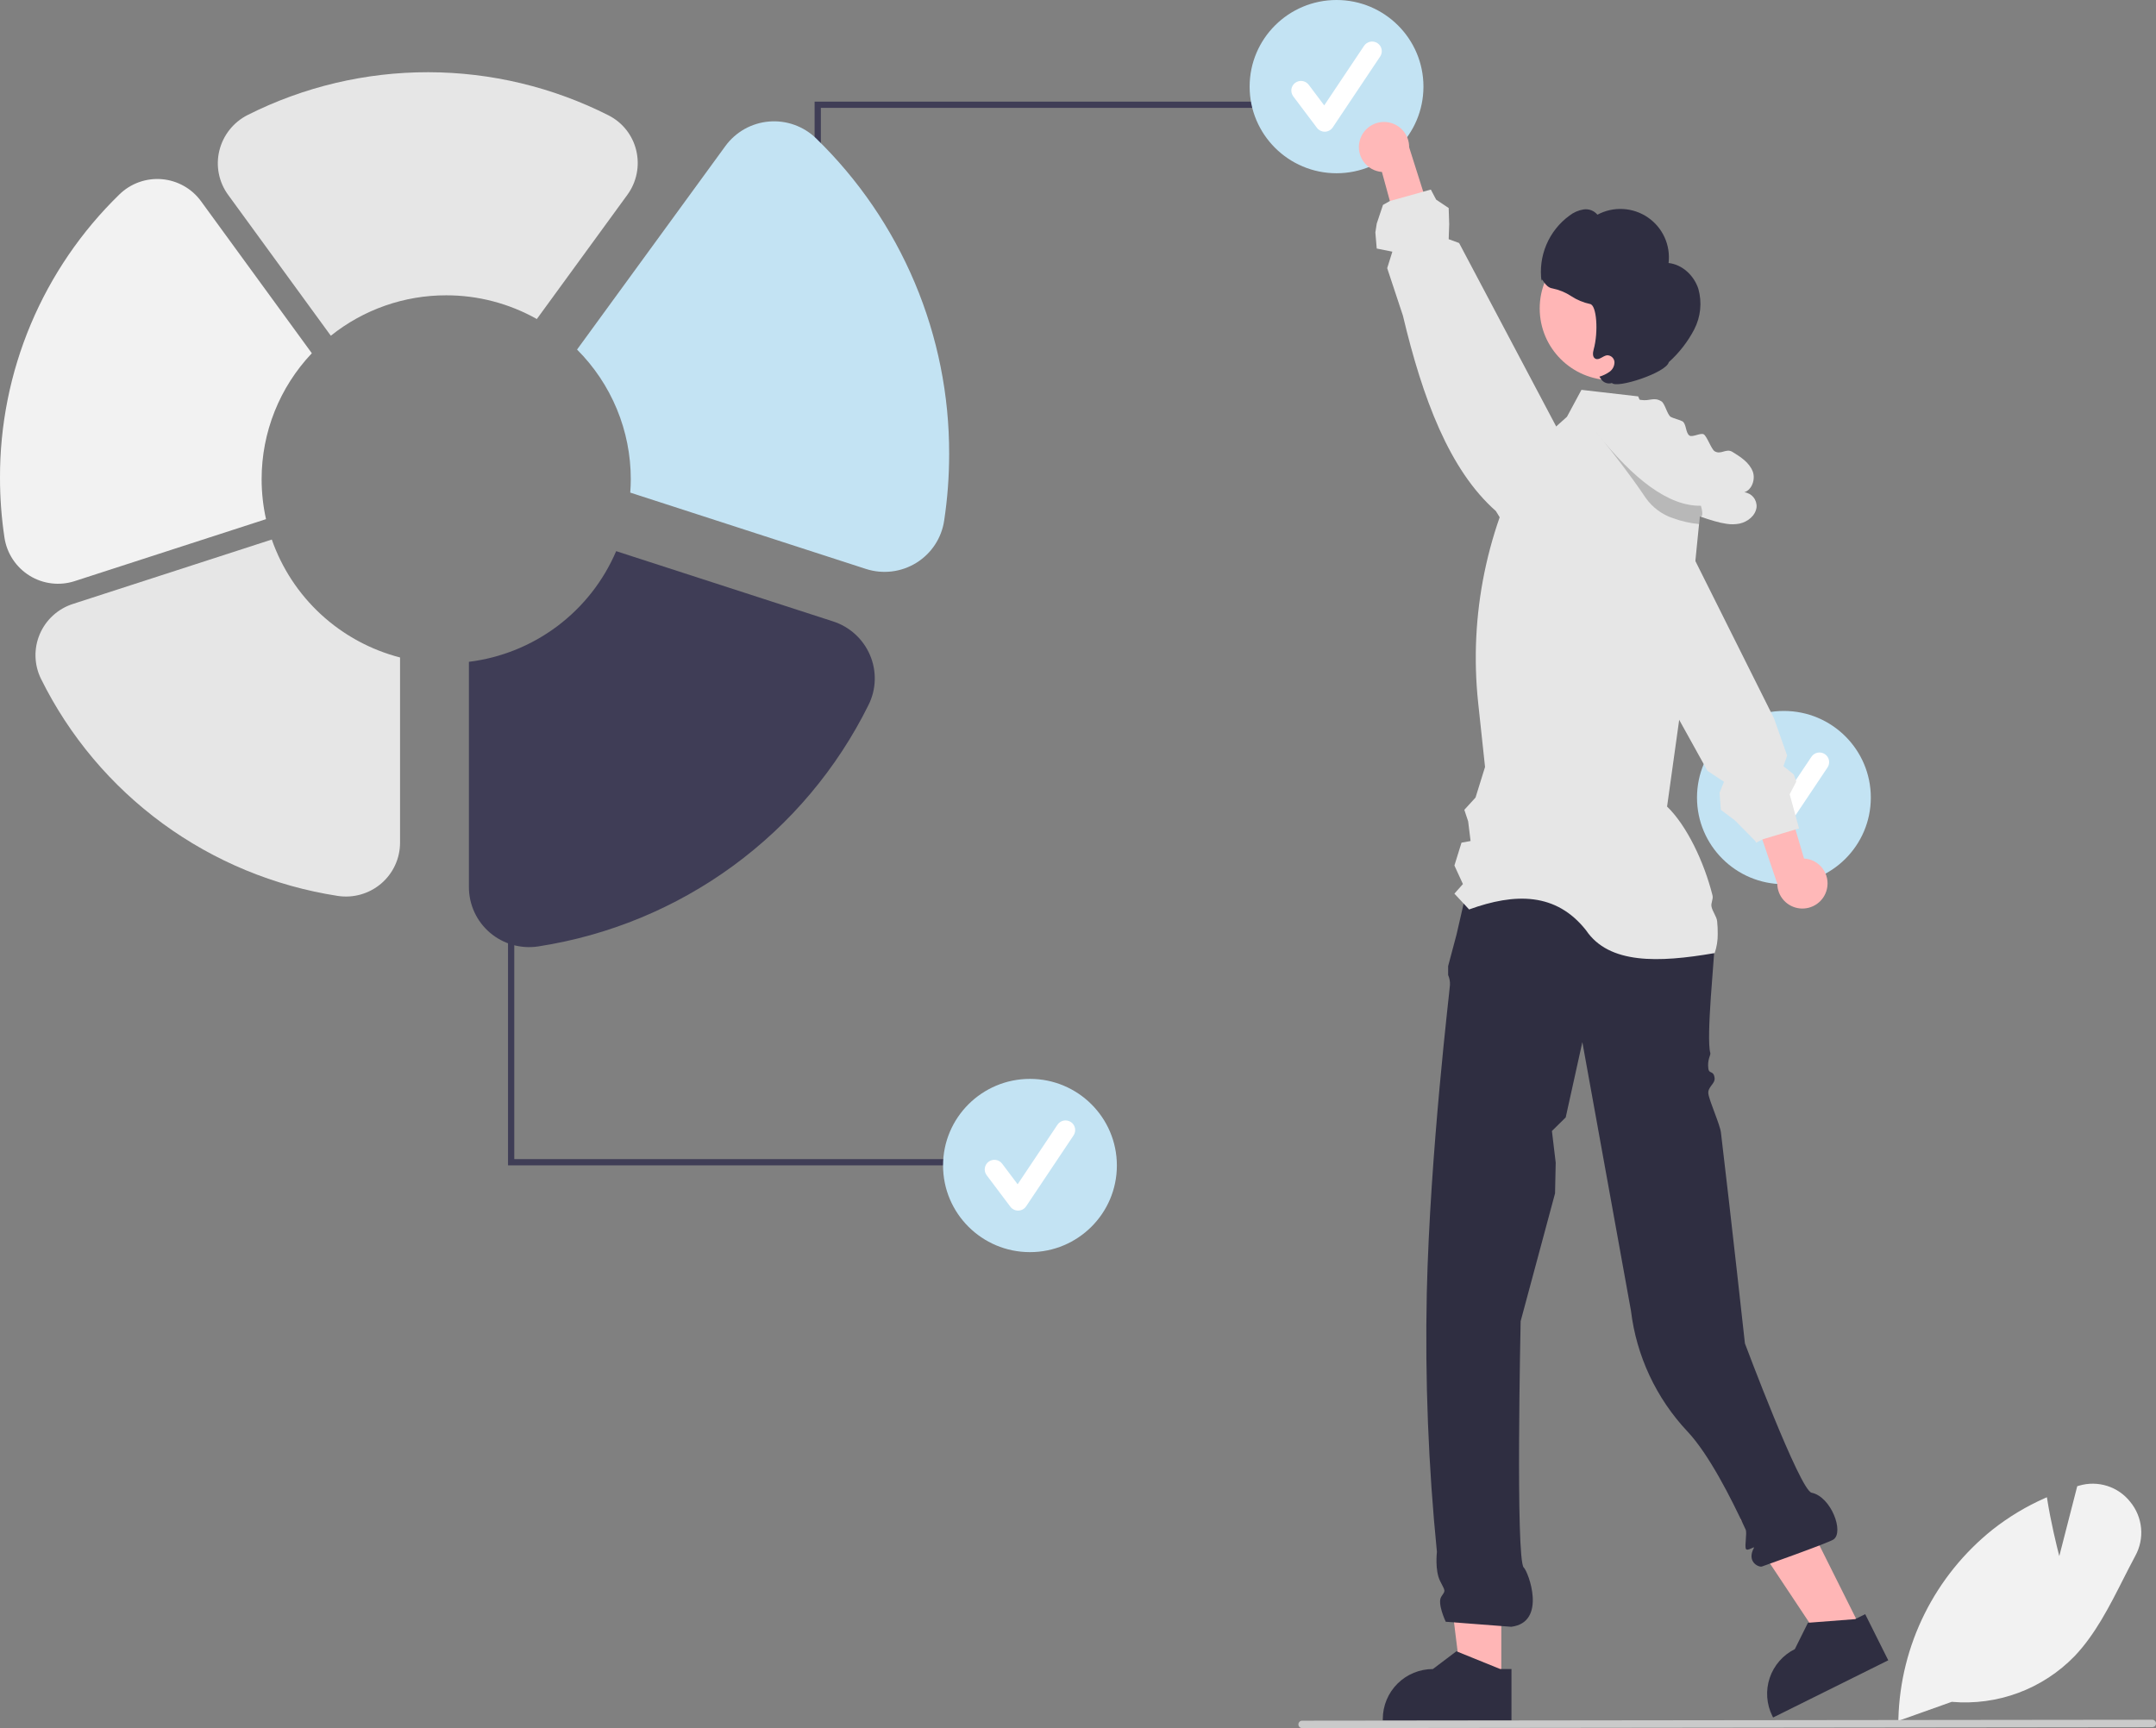 <svg width="242" height="194" viewBox="0 0 242 194" fill="none" xmlns="http://www.w3.org/2000/svg">
<rect x="0" y="0" width="242" height="194" fill="#808080" stroke="none"/>
<g clip-path="url(#clip0_2024_51786)">
<path d="M168.514 188.827L164.034 188.827L161.903 171.604H168.514L168.514 188.827Z" fill="#FFB6B6"/>
<path d="M168.394 187.368L163.611 185.429L163.474 185.373L160.834 187.368C159.343 187.369 157.913 187.959 156.859 189.01C155.805 190.061 155.212 191.486 155.212 192.973V193.155H169.655V187.368H168.394Z" fill="#2F2E41"/>
<path d="M208.988 183.021L204.979 185.013L195.365 170.545L201.282 167.605L208.988 183.021Z" fill="#FFB6B6"/>
<path d="M209.36 181.207L208.334 181.715L208.229 181.767L203.088 182.163L202.933 182.173L201.462 185.131C200.801 185.459 200.212 185.914 199.728 186.47C199.243 187.025 198.873 187.67 198.639 188.368C198.405 189.066 198.311 189.803 198.363 190.537C198.415 191.271 198.611 191.988 198.941 192.647L199.022 192.808L211.948 186.388L209.36 181.207Z" fill="#2F2E41"/>
<path d="M165.476 96.25L190.176 97.112L190.348 96.862C190.348 96.862 192.455 101.763 192.455 105.964C192.455 107.36 191.481 116.495 191.976 118.223C192.038 118.438 191.614 118.965 191.753 119.966C191.843 120.615 192.341 120.116 192.455 121.016C192.537 121.662 191.661 122.019 191.753 122.766C191.853 123.583 193.058 126.228 193.166 127.136C194.321 136.807 195.859 150.816 195.859 150.816C195.859 150.816 202.034 167.305 203.341 167.573C205.534 168.022 207.014 171.997 205.799 172.824C205.22 173.217 197.742 175.865 197.742 175.865C197.331 175.939 196.045 175.296 196.864 173.777C197.015 173.497 196.116 174.209 195.967 173.874C195.808 173.518 196.12 172.1 195.938 171.705C194.303 168.154 191.794 163.234 189.416 160.707C185.903 156.974 183.678 152.22 183.066 147.137L177.611 116.989L175.742 125.443L174.195 126.967L174.62 130.52L174.546 133.968L170.684 148.32C170.684 148.32 170.104 175.123 171.035 175.974C171.539 176.435 173.677 182.113 169.63 182.625L162.278 182.06C162.278 182.06 161.287 179.979 161.782 179.238C162.278 178.497 162.248 178.699 161.644 177.487C161.039 176.275 161.287 174.221 161.287 174.221C160.324 164.569 159.944 154.867 160.149 145.17C160.518 129.241 162.751 110.943 162.751 110.57C162.77 110.189 162.7 109.808 162.546 109.459V108.454L163.494 104.891L165.476 96.25Z" fill="#2F2E41"/>
<path d="M200.235 99.261C205.622 99.261 209.99 94.908 209.99 89.537C209.99 84.166 205.622 79.812 200.235 79.812C194.847 79.812 190.48 84.166 190.48 89.537C190.48 94.908 194.847 99.261 200.235 99.261Z" fill="#C3E3F3"/>
<path d="M198.904 94.598C198.736 94.598 198.57 94.559 198.419 94.484C198.268 94.409 198.137 94.299 198.036 94.165L195.375 90.628C195.289 90.514 195.227 90.385 195.192 90.247C195.157 90.109 195.149 89.966 195.169 89.826C195.189 89.685 195.237 89.55 195.309 89.428C195.382 89.305 195.478 89.199 195.592 89.113C195.706 89.028 195.836 88.966 195.974 88.931C196.112 88.896 196.255 88.888 196.397 88.908C196.538 88.928 196.673 88.976 196.796 89.048C196.919 89.12 197.026 89.216 197.111 89.33L198.852 91.644L203.324 84.957C203.403 84.839 203.505 84.737 203.623 84.658C203.742 84.579 203.874 84.524 204.014 84.496C204.154 84.468 204.298 84.468 204.438 84.495C204.578 84.523 204.711 84.577 204.829 84.656C204.948 84.735 205.05 84.837 205.129 84.955C205.209 85.073 205.264 85.205 205.292 85.345C205.32 85.484 205.32 85.628 205.292 85.767C205.264 85.906 205.209 86.039 205.13 86.157L199.807 94.116C199.711 94.26 199.581 94.379 199.43 94.463C199.278 94.546 199.108 94.593 198.934 94.597C198.924 94.598 198.914 94.598 198.904 94.598Z" fill="white"/>
<path d="M205.059 99.817C205.154 99.419 205.16 99.006 205.078 98.606C204.995 98.205 204.825 97.828 204.581 97.5C204.336 97.172 204.022 96.901 203.661 96.707C203.3 96.513 202.9 96.401 202.491 96.377L197.493 79.4L194.111 83.312L199.491 99.208C199.497 99.896 199.756 100.558 200.219 101.069C200.682 101.579 201.317 101.903 202.003 101.978C202.69 102.053 203.38 101.874 203.943 101.476C204.506 101.078 204.903 100.488 205.059 99.817Z" fill="#FFB8B8"/>
<path d="M201.532 91.535L200.883 89.162L201.627 87.744L201.571 87.579L201.346 86.942L200.18 86.011L200.598 84.824L199.123 80.648L198.762 79.924L190.295 62.978L188.266 58.914L187.795 58.178L186.331 55.889L184.329 52.763C184.011 52.264 183.596 51.832 183.109 51.494C182.622 51.155 182.072 50.917 181.492 50.792C181.305 50.751 181.114 50.722 180.923 50.705L180.786 50.694C180.444 50.675 180.102 50.696 179.764 50.754H179.757C179.163 50.857 178.596 51.081 178.093 51.412C177.697 51.668 177.343 51.984 177.047 52.35C176.363 53.195 176.008 54.258 176.046 55.343L176.109 57.051L176.172 58.605L179.143 63.961L179.336 64.311L179.34 64.322L188.48 80.809L191.237 85.78L191.654 86.536L193.508 87.761L193.013 88.993L193.157 90.912L194.734 92.098L197.02 94.412L197.111 94.601L197.814 94.248L197.88 94.213L198.038 94.167L200.212 93.513L201.532 93.117L201.574 93.103L201.936 93.012L201.532 91.535Z" fill="#E6E6E6"/>
<path d="M239.109 168.601C238.447 167.762 237.548 167.139 236.528 166.814C235.507 166.489 234.413 166.476 233.385 166.777L233.16 166.844L231.145 174.688C230.843 173.519 230.197 170.88 229.789 168.296L229.754 168.083L229.554 168.17C227.447 169.099 225.466 170.289 223.658 171.713C220.456 174.274 217.851 177.499 216.025 181.165C214.199 184.831 213.196 188.849 213.085 192.94L213.082 193.09L213.078 193.185L213.345 193.09L219.072 191.05C221.608 191.272 224.162 190.928 226.547 190.041C228.932 189.155 231.088 187.748 232.858 185.925C235.173 183.492 236.76 180.363 238.294 177.335C238.744 176.453 239.204 175.542 239.674 174.667C240.199 173.716 240.426 172.629 240.325 171.548C240.224 170.466 239.801 169.44 239.109 168.601Z" fill="#F2F2F2"/>
<path d="M92.137 38.379H91.435V11.41H142.231V12.11H92.137V38.379Z" fill="#3F3D56"/>
<path d="M150.02 19.449C155.408 19.449 159.775 15.095 159.775 9.724C159.775 4.354 155.408 0 150.02 0C144.633 0 140.265 4.354 140.265 9.724C140.265 15.095 144.633 19.449 150.02 19.449Z" fill="#C3E3F3"/>
<path d="M148.69 14.785C148.521 14.785 148.355 14.746 148.204 14.671C148.054 14.596 147.923 14.487 147.822 14.353L145.16 10.815C145.075 10.702 145.013 10.572 144.977 10.435C144.942 10.297 144.934 10.154 144.954 10.013C144.974 9.873 145.022 9.737 145.095 9.615C145.167 9.493 145.263 9.386 145.377 9.301C145.491 9.216 145.621 9.154 145.759 9.118C145.897 9.083 146.041 9.075 146.182 9.095C146.323 9.116 146.459 9.163 146.581 9.235C146.704 9.308 146.811 9.404 146.897 9.517L148.638 11.831L153.109 5.145C153.188 5.026 153.29 4.925 153.408 4.845C153.527 4.766 153.66 4.711 153.8 4.683C153.939 4.655 154.083 4.655 154.223 4.683C154.363 4.71 154.496 4.765 154.615 4.844C154.733 4.923 154.835 5.024 154.915 5.142C154.994 5.26 155.049 5.393 155.077 5.532C155.105 5.672 155.105 5.815 155.077 5.954C155.05 6.094 154.994 6.226 154.915 6.345L149.593 14.304C149.496 14.447 149.367 14.566 149.215 14.65C149.063 14.734 148.893 14.78 148.72 14.785C148.71 14.785 148.7 14.785 148.69 14.785Z" fill="white"/>
<path d="M57.724 103.855H57.022V130.824H107.818V130.124H57.724V103.855Z" fill="#3F3D56"/>
<path d="M115.608 140.566C120.995 140.566 125.363 136.212 125.363 130.842C125.363 125.471 120.995 121.117 115.608 121.117C110.22 121.117 105.853 125.471 105.853 130.842C105.853 136.212 110.22 140.566 115.608 140.566Z" fill="#C3E3F3"/>
<path d="M114.277 135.903C114.108 135.903 113.942 135.863 113.792 135.788C113.641 135.713 113.51 135.604 113.409 135.47L110.748 131.932C110.662 131.819 110.6 131.689 110.564 131.552C110.529 131.414 110.521 131.271 110.541 131.13C110.562 130.99 110.609 130.854 110.682 130.732C110.755 130.61 110.851 130.503 110.965 130.418C111.079 130.333 111.208 130.271 111.346 130.236C111.484 130.2 111.628 130.193 111.769 130.213C111.91 130.233 112.046 130.28 112.168 130.353C112.291 130.425 112.398 130.521 112.484 130.634L114.225 132.948L118.697 126.262C118.776 126.143 118.877 126.042 118.996 125.963C119.114 125.883 119.247 125.828 119.387 125.8C119.527 125.772 119.671 125.772 119.81 125.8C119.95 125.827 120.083 125.882 120.202 125.961C120.321 126.04 120.423 126.141 120.502 126.259C120.581 126.377 120.636 126.51 120.664 126.649C120.692 126.789 120.692 126.932 120.664 127.072C120.637 127.211 120.582 127.344 120.502 127.462L115.18 135.421C115.084 135.565 114.954 135.684 114.802 135.767C114.65 135.851 114.48 135.897 114.307 135.902C114.297 135.902 114.287 135.903 114.277 135.903Z" fill="white"/>
<path d="M192.806 104.848C192.817 105.585 192.698 106.318 192.455 107.014L192.403 107.004C186.166 108.079 180.602 108.255 178.029 104.439C174.671 100.177 170.052 100.225 164.9 102.096L164.289 101.438L163.25 100.322L164.205 99.243L163.25 97.164L164.047 94.598L165.065 94.413L164.792 92.204L164.363 90.912L165.62 89.536L166.688 86.102L165.919 78.916C164.866 69.065 166.905 59.132 171.755 50.485L174.673 47.873L175.884 46.788L177.51 43.764L179.227 43.963L183.877 44.499L184.035 44.877L185.176 47.621L191.188 54.059L190.917 56.775L190.798 57.972L190.71 58.833L190.296 62.978L188.607 79.91L188.48 80.81L187.121 90.545C189.33 92.673 191.282 96.772 192.22 100.518C192.325 100.934 192.027 101.358 192.104 101.764C192.213 102.338 192.687 102.884 192.74 103.419C192.789 103.894 192.811 104.371 192.806 104.848Z" fill="#E6E6E6"/>
<path d="M180.899 42.678C185.359 42.678 188.974 39.074 188.974 34.628C188.974 30.182 185.359 26.578 180.899 26.578C176.44 26.578 172.824 30.182 172.824 34.628C172.824 39.074 176.44 42.678 180.899 42.678Z" fill="#FFB6B6"/>
<path d="M190.634 32.434C190.156 30.948 188.845 29.692 187.289 29.527C187.406 28.541 187.251 27.541 186.838 26.637C186.425 25.732 185.772 24.958 184.948 24.399C184.125 23.839 183.163 23.515 182.168 23.463C181.173 23.41 180.182 23.631 179.304 24.101C179.118 23.877 178.876 23.705 178.604 23.602C178.331 23.499 178.036 23.468 177.748 23.511C177.172 23.606 176.628 23.843 176.167 24.201C175.023 25.036 174.128 26.163 173.576 27.465C173.024 28.766 172.836 30.192 173.032 31.591C173.029 30.882 173.344 32.255 174.249 32.376C175.002 32.528 175.72 32.822 176.361 33.245C177.003 33.668 177.718 33.967 178.47 34.126C179.229 34.237 179.425 37.27 178.883 39.223C178.78 39.593 178.728 40.09 179.07 40.266C179.492 40.484 179.918 39.937 180.389 39.884C180.601 39.881 180.805 39.959 180.96 40.104C181.114 40.248 181.207 40.446 181.217 40.657C181.218 40.868 181.168 41.076 181.071 41.264C180.974 41.453 180.834 41.615 180.662 41.738C180.315 41.981 179.931 42.166 179.525 42.287L179.661 42.479C179.781 42.7 179.973 42.872 180.205 42.966C180.438 43.061 180.696 43.072 180.936 42.997C181.475 43.646 187.04 41.843 187.312 40.658C188.477 39.612 189.445 38.365 190.169 36.978C190.893 35.576 191.059 33.953 190.634 32.434Z" fill="#2F2E41"/>
<path d="M197.164 56.948C197.052 57.886 196.17 58.587 195.243 58.783C194.772 58.873 194.288 58.881 193.814 58.807C193.351 58.739 192.893 58.637 192.444 58.503C191.89 58.345 191.341 58.168 190.798 57.971C189.246 57.418 187.751 56.721 186.331 55.888C185.257 55.263 184.23 54.563 183.255 53.794C182.749 53.395 182.259 52.979 181.784 52.545L182.377 52.825C181.847 52.114 181.317 51.404 180.786 50.693C180.274 50.007 179.762 49.321 179.252 48.635C179.22 48.593 179.196 48.565 179.185 48.551V48.547C178.95 48.236 178.718 47.924 178.486 47.612C177.787 46.678 177.099 45.306 177.903 44.462C178.075 44.298 178.283 44.176 178.511 44.108C178.738 44.039 178.979 44.025 179.213 44.066C179.465 44.099 179.709 44.177 179.933 44.297C180.547 44.694 181.068 45.218 181.46 45.834C182.008 45.04 183.072 44.746 184.034 44.875C184.087 44.879 184.136 44.886 184.185 44.893C185.186 45.064 185.618 44.525 186.485 45.054C186.889 45.299 187.135 46.559 187.539 46.804C187.767 46.944 188.613 47.154 188.845 47.297C189.302 47.578 189.186 48.624 189.646 48.904C189.986 49.111 190.899 48.554 191.24 48.761C191.598 48.981 192.097 50.437 192.455 50.654C193.168 51.092 193.74 50.294 194.453 50.728C195.37 51.291 196.346 51.918 196.732 52.919C197.073 53.801 196.634 55.009 195.787 55.261C196.192 55.309 196.561 55.512 196.818 55.827C197.075 56.142 197.199 56.544 197.164 56.948Z" fill="#E6E6E6"/>
<path opacity="0.2" d="M190.798 57.971L190.71 58.833C189.715 58.737 188.735 58.517 187.795 58.178C186.558 57.764 185.484 56.968 184.73 55.906C184.252 55.192 183.754 54.481 183.255 53.795C182.426 52.647 181.605 51.576 180.923 50.704C180.091 49.651 179.466 48.888 179.252 48.636C179.22 48.593 179.196 48.566 179.185 48.551L179.175 48.541L179.185 48.548C183.357 53.812 187.299 56.848 190.917 56.774C190.917 56.774 191.342 58.167 190.798 57.971Z" fill="black"/>
<path d="M152.615 15.816C152.512 16.212 152.498 16.625 152.573 17.027C152.648 17.429 152.81 17.809 153.048 18.142C153.287 18.475 153.595 18.751 153.952 18.952C154.31 19.153 154.707 19.273 155.115 19.305L159.783 36.375L163.24 32.529L158.17 16.533C158.177 15.844 157.931 15.177 157.478 14.658C157.025 14.139 156.397 13.803 155.712 13.715C155.027 13.626 154.334 13.791 153.763 14.179C153.192 14.566 152.784 15.148 152.615 15.816Z" fill="#FFB8B8"/>
<path d="M180.021 59.466L179.989 57.912L177.047 52.35L176.938 52.147L176.931 52.136L174.673 47.873L163.777 27.281L162.607 26.852L162.666 25.179L162.607 23.352L161.201 22.412L160.602 21.279L159.752 21.521H159.749L159.724 21.528L156.009 22.567H156.006L155.233 23.002L154.531 25.102L154.377 26.096L154.531 27.902L156.286 28.252L155.705 30.104L157.47 35.432C159.679 44.743 162.695 52.78 167.903 57.37L168.331 58.07L171.72 63.597C172.182 64.353 172.859 64.956 173.664 65.329C174.47 65.702 175.368 65.829 176.246 65.694H176.249C176.845 65.602 177.417 65.39 177.928 65.071C178.4 64.781 178.812 64.404 179.143 63.961C179.748 63.16 180.068 62.181 180.052 61.178L180.021 59.466Z" fill="#E6E6E6"/>
<path d="M241.582 193.892L146.157 194C146.046 194 145.939 193.956 145.861 193.878C145.783 193.8 145.739 193.694 145.739 193.583C145.739 193.472 145.783 193.366 145.861 193.288C145.939 193.21 146.046 193.166 146.157 193.166L241.582 193.059C241.693 193.059 241.799 193.103 241.878 193.181C241.956 193.259 242 193.365 242 193.475C242 193.586 241.956 193.692 241.878 193.77C241.799 193.848 241.693 193.892 241.582 193.892Z" fill="#CACACA"/>
<path d="M29.366 53.807C29.36 48.545 31.377 43.481 35.002 39.655L22.563 22.588C22.051 21.885 21.393 21.3 20.633 20.874C19.874 20.447 19.032 20.188 18.163 20.115C17.295 20.042 16.421 20.157 15.6 20.451C14.78 20.745 14.033 21.212 13.41 21.819C9.149 25.96 5.767 30.912 3.463 36.382C1.159 41.851 -0.019 47.726 -3.01617e-05 53.658C4.53339e-06 55.898 0.168 58.135 0.501 60.351C0.632 61.227 0.953 62.063 1.442 62.803C1.93 63.542 2.575 64.167 3.33 64.632C4.077 65.093 4.916 65.386 5.789 65.49C6.661 65.595 7.545 65.508 8.381 65.237L29.859 58.28C29.532 56.811 29.367 55.311 29.366 53.807Z" fill="#F2F2F2"/>
<path d="M30.508 60.568L8.179 67.801C7.352 68.067 6.593 68.508 5.952 69.092C5.311 69.676 4.804 70.391 4.465 71.188C4.125 71.985 3.962 72.846 3.985 73.711C4.008 74.576 4.218 75.427 4.6 76.204C7.78 82.636 12.467 88.208 18.266 92.451C24.064 96.693 30.802 99.48 37.91 100.576C38.776 100.709 39.66 100.653 40.502 100.413C41.345 100.173 42.125 99.754 42.789 99.186C43.453 98.618 43.985 97.915 44.35 97.123C44.715 96.331 44.904 95.47 44.904 94.598V73.808C41.596 72.953 38.552 71.297 36.041 68.987C33.53 66.677 31.63 63.786 30.508 60.568Z" fill="#E6E6E6"/>
<path d="M97.66 73.558C97.283 72.665 96.717 71.864 96.002 71.209C95.287 70.554 94.438 70.06 93.514 69.761L69.161 61.873C67.739 65.206 65.464 68.108 62.563 70.288C59.663 72.469 56.238 73.851 52.633 74.297V99.591C52.633 100.562 52.844 101.522 53.251 102.404C53.658 103.286 54.252 104.07 54.991 104.702C55.731 105.334 56.598 105.799 57.535 106.066C58.471 106.332 59.455 106.394 60.417 106.246C68.33 105.026 75.831 101.923 82.286 97.201C88.74 92.478 93.959 86.275 97.498 79.116C97.924 78.255 98.159 77.313 98.186 76.354C98.214 75.395 98.035 74.441 97.66 73.558Z" fill="#3F3D56"/>
<path d="M91.609 15.54C90.916 14.864 90.084 14.344 89.171 14.017C88.258 13.689 87.285 13.562 86.318 13.643C85.352 13.724 84.414 14.012 83.568 14.487C82.723 14.962 81.991 15.614 81.421 16.396L64.771 39.241C66.686 41.155 68.205 43.426 69.24 45.926C70.275 48.425 70.805 51.102 70.802 53.806C70.802 54.309 70.778 54.806 70.742 55.3L97.208 63.873C98.144 64.174 99.134 64.268 100.11 64.148C101.086 64.029 102.024 63.699 102.859 63.181C103.694 62.663 104.406 61.97 104.945 61.15C105.484 60.33 105.837 59.403 105.979 58.433C106.351 55.967 106.537 53.477 106.537 50.983C106.558 44.379 105.247 37.839 102.683 31.751C100.118 25.662 96.352 20.15 91.609 15.54Z" fill="#C3E3F3"/>
<path d="M50.084 33.152C53.648 33.148 57.153 34.066 60.256 35.815L70.418 21.871C70.936 21.161 71.293 20.348 71.465 19.486C71.637 18.625 71.62 17.737 71.414 16.884C71.214 16.046 70.835 15.262 70.302 14.585C69.769 13.908 69.095 13.354 68.327 12.961C62.053 9.781 55.115 8.118 48.076 8.107C41.037 8.097 34.095 9.74 27.811 12.903C27.019 13.301 26.323 13.867 25.771 14.56C25.22 15.254 24.827 16.058 24.618 16.918C24.412 17.766 24.394 18.648 24.564 19.503C24.735 20.359 25.09 21.167 25.605 21.872L37.133 37.69C40.803 34.748 45.374 33.146 50.084 33.152Z" fill="#E6E6E6"/>
</g>
<defs>
<clipPath id="clip0_2024_51786">
<rect width="242" height="194" fill="white"/>
</clipPath>
</defs>
</svg>
